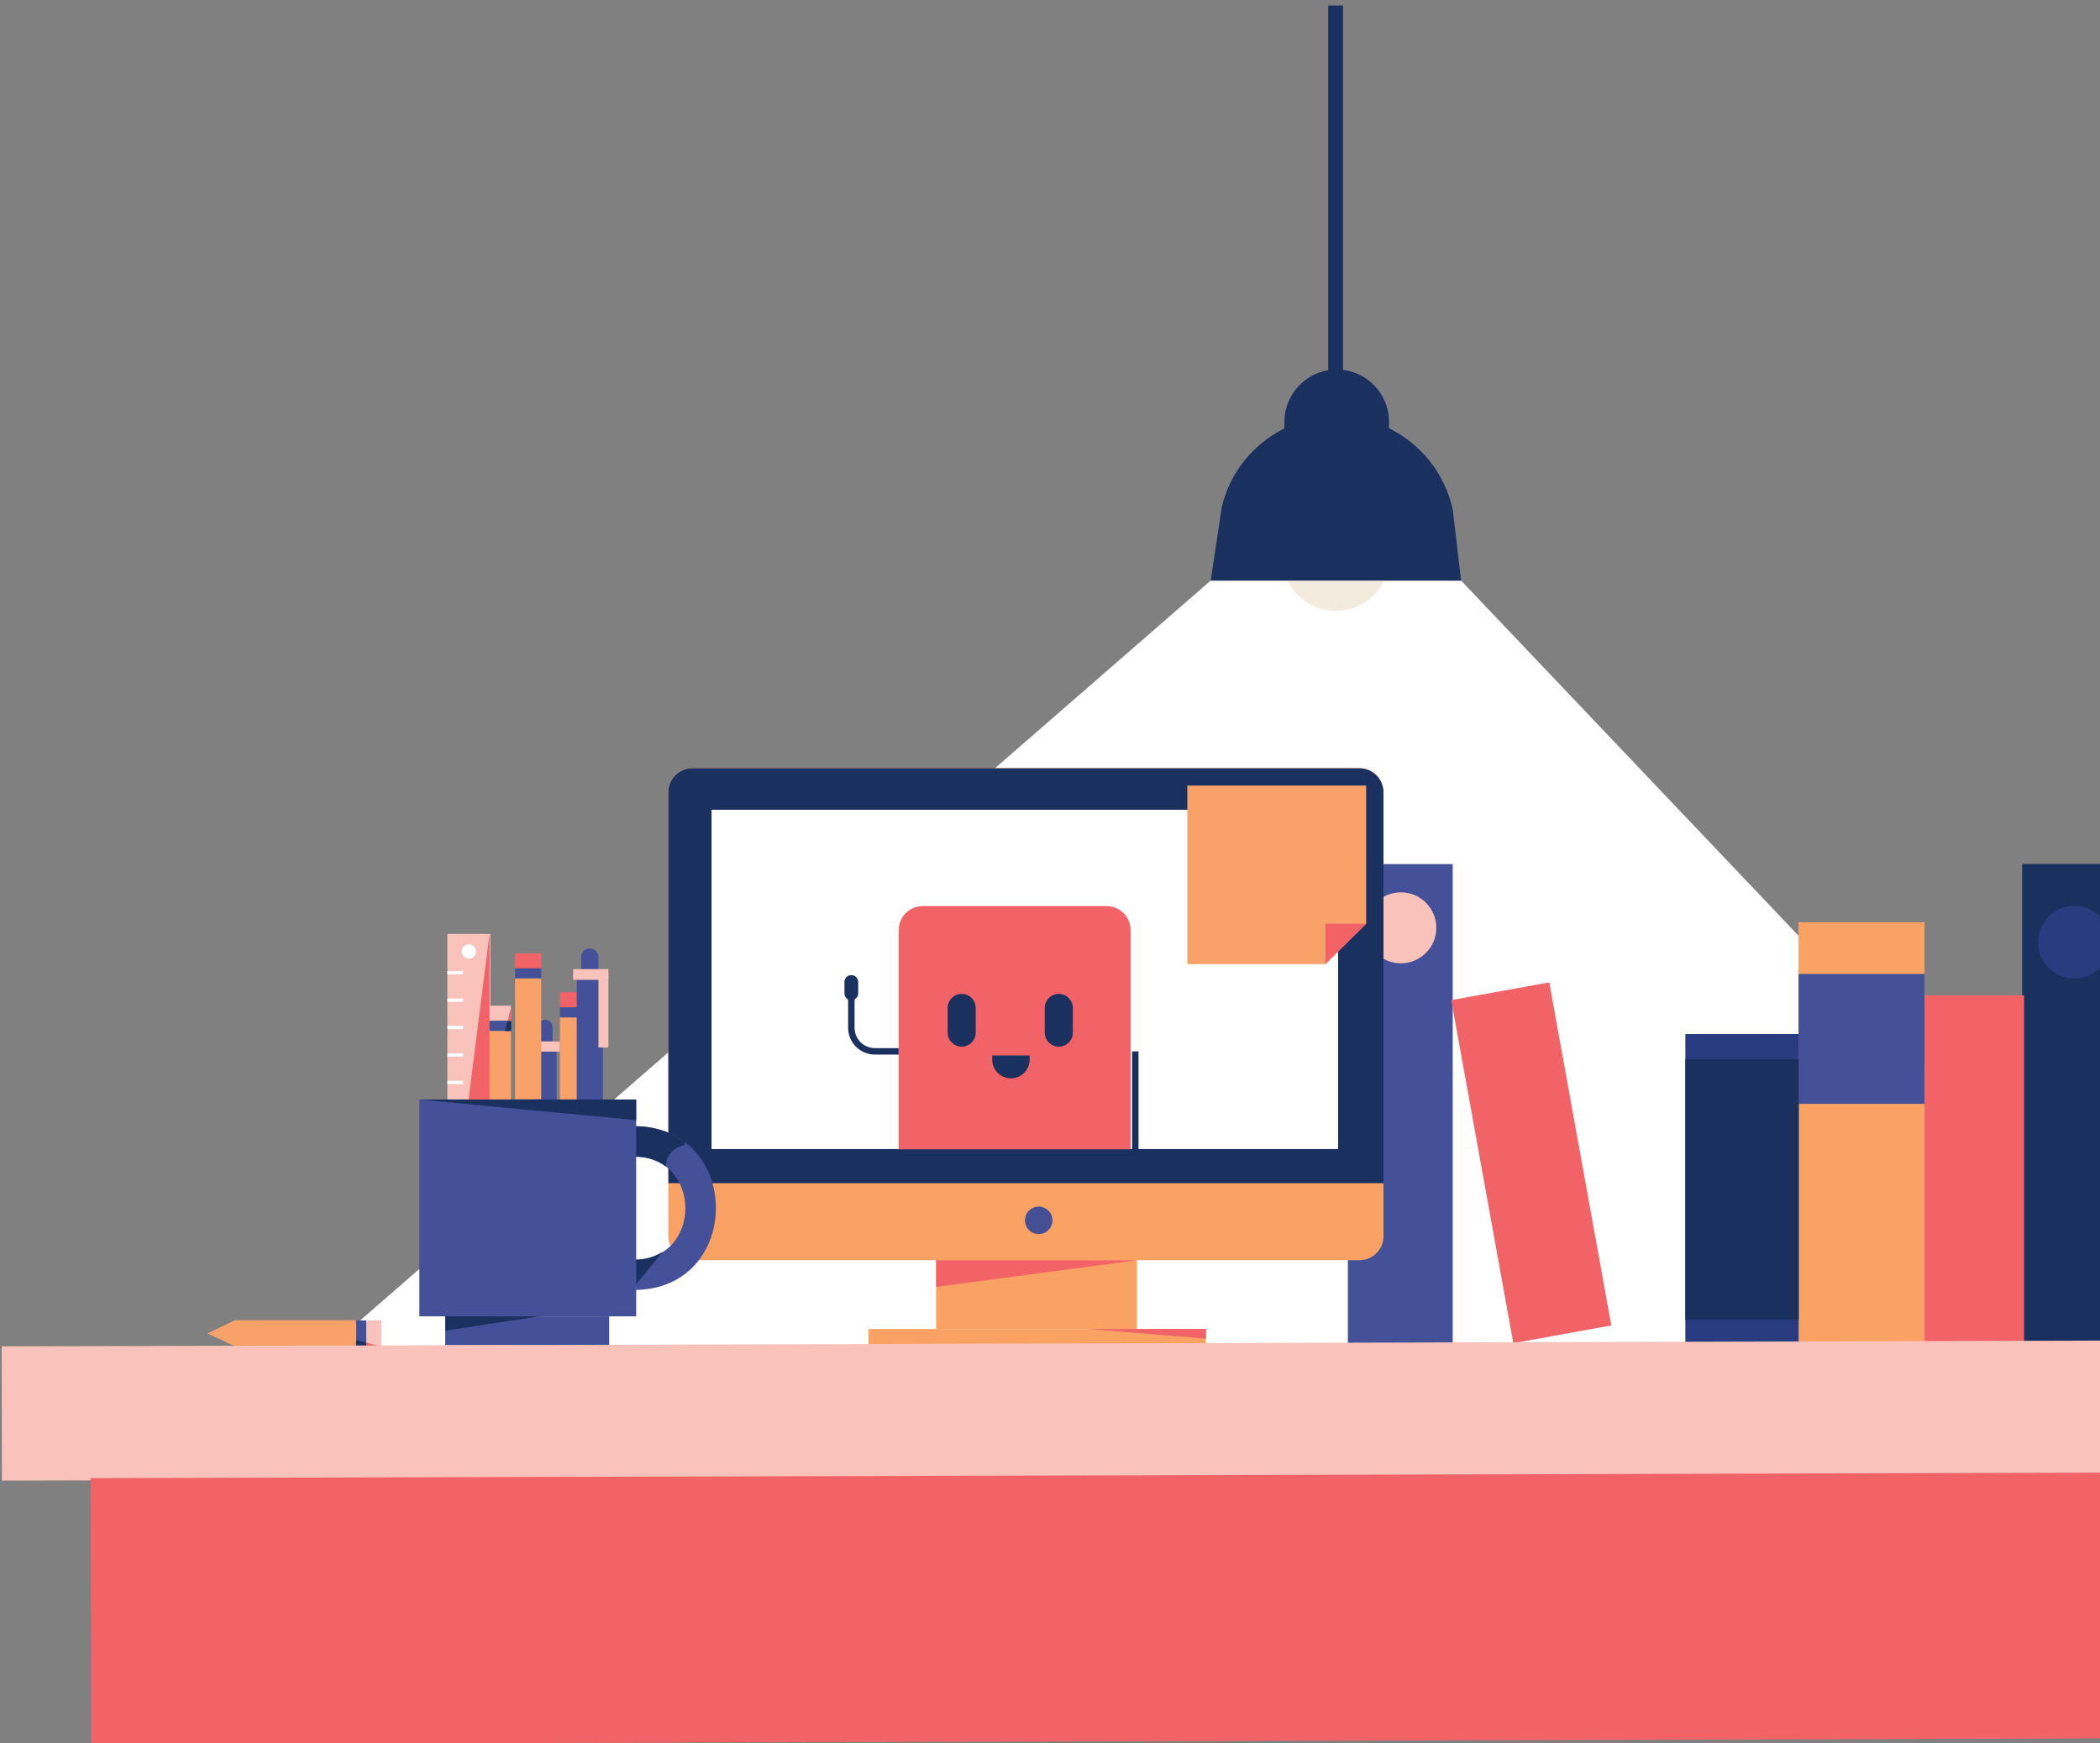 <?xml version="1.0" encoding="utf-8"?>
<!-- Generator: Adobe Illustrator 25.0.1, SVG Export Plug-In . SVG Version: 6.00 Build 0)  -->
<svg version="1.1" id="Layer_1" xmlns="http://www.w3.org/2000/svg" xmlns:xlink="http://www.w3.org/1999/xlink" x="0px" y="0px"
	 viewBox="0 0 763.2 633.6" style="enable-background:new 0 0 763.2 633.6;" xml:space="preserve">
<rect x="0" y="0" width="763.2" height="633.6" fill="#808080" stroke="none"/>
<style type="text/css">
	.st0{fill:#445097;}
	.st1{fill:#FFFFFF;}
	.st2{fill:#F3EBDE;}
	.st3{fill:#1A305F;}
	.st4{fill:#F26368;}
	.st5{fill:#FAA264;}
	.st6{fill:#293C80;}
	.st7{fill:#F9C2BA;}
	.st8{fill:#445093;}
	.st9{fill:#F8A26A;}
	.st10{fill:none;stroke:#1A305F;stroke-width:2.344;stroke-miterlimit:10;}
	.st11{opacity:5.000000e-02;fill:#FFFFFF;}
	.st12{fill:none;stroke:#FFFFFF;stroke-width:1.579;stroke-miterlimit:10;}
	.st13{fill:#F9C3BC;}
	.st14{fill:#455296;}
	.st15{fill:#F7A36F;}
	.st16{fill:#F1646B;}
	.st17{fill:#F4ECE0;}
	.st18{fill:#F9A36A;}
	.st19{fill:#1B315E;}
	.st20{fill:#EF656E;}
	.st21{fill:#F7A470;}
	.st22{fill:#F5EDE1;}
	.st23{fill:#1B325C;}
	.st24{fill:none;stroke:#1B325C;stroke-width:0.87;stroke-linecap:round;stroke-linejoin:round;stroke-miterlimit:10;}
	.st25{fill:#455292;}
	.st26{fill:#102E4D;}
	.st27{opacity:0.42;fill:#081827;enable-background:new    ;}
	
		.st28{opacity:0.4;fill:none;stroke:#F7A36F;stroke-width:4.114;stroke-linecap:round;stroke-linejoin:round;stroke-miterlimit:10;}
	.st29{opacity:0.4;fill:#F7A36F;}
	
		.st30{opacity:0.4;fill:none;stroke:#F7A36F;stroke-width:4.053;stroke-linecap:round;stroke-linejoin:round;stroke-miterlimit:10;}
</style>
<g>
	<polygon class="st1" points="763.6,455.8 531,211 440,211 91.1,514.5 763.6,518 	"/>
	<circle class="st2" cx="485.5" cy="202.4" r="19.6"/>
	<g>
		<g>
			<rect x="734.9" y="314" class="st3" width="28.8" height="174.4"/>
			
				<rect x="489.8" y="314" transform="matrix(-1 -4.507429e-11 4.507429e-11 -1 1017.757 802.437)" class="st0" width="38.1" height="174.4"/>
			
				<rect x="699.4" y="361.8" transform="matrix(-1 -4.492374e-11 4.492374e-11 -1 1435.008 850.207)" class="st4" width="36.2" height="126.7"/>
			
				<rect x="538.4" y="359.6" transform="matrix(-0.984 0.178 -0.178 -0.984 1179.399 739.712)" class="st4" width="36.2" height="126.7"/>
			
				<rect x="653.6" y="335.1" transform="matrix(-1 -4.490731e-11 4.490731e-11 -1 1353.038 823.573)" class="st5" width="45.8" height="153.3"/>
			
				<rect x="653.6" y="354.1" transform="matrix(-1 -4.502633e-11 4.502633e-11 -1 1353.038 755.269)" class="st0" width="45.8" height="47.2"/>
			<path class="st6" d="M763.6,333.5c-2.4-2.6-5.9-4.3-9.7-4.3c-7.3,0-13.2,5.9-13.2,13.2s5.9,13.2,13.2,13.2c3.8,0,7.3-1.6,9.7-4.3
				V333.5z"/>
			<rect x="612.5" y="375.8" class="st6" width="41.2" height="112.2"/>
			<circle class="st7" cx="509.1" cy="337.2" r="12.9"/>
			<rect x="612.5" y="385" class="st3" width="41.2" height="94.7"/>
		</g>
		<g>
			<path class="st5" d="M494,458H251.7c-4.9,0-8.8-3.9-8.8-8.8V288c0-4.9,3.9-8.8,8.8-8.8H494c4.9,0,8.8,3.9,8.8,8.8v161.3
				C502.8,454.1,498.9,458,494,458z"/>
			<path class="st3" d="M494,279.2H251.7c-4.9,0-8.8,3.9-8.8,8.8V430h259.9V288C502.8,283.1,498.9,279.2,494,279.2z"/>
			<rect x="315.6" y="483" class="st5" width="122.6" height="5.9"/>
			<rect x="340.2" y="458" class="st5" width="73" height="25"/>
			<rect x="258.6" y="294.3" class="st1" width="227.7" height="123.3"/>
			<circle class="st8" cx="377.5" cy="443.5" r="5"/>
			<polygon class="st4" points="340.2,458 340.2,467.7 413.2,458 			"/>
			<polygon class="st4" points="395.9,483 438.3,483 438.3,486.5 			"/>
		</g>
		<g>
			<polyline class="st9" points="481.7,350.4 431.5,350.4 431.5,285.5 496.5,285.5 496.5,335.7 			"/>
			<polyline class="st4" points="481.7,350.4 481.7,335.7 496.5,335.7 			"/>
		</g>
		<g>
			<rect x="194" y="378.5" class="st7" width="9.5" height="3.7"/>
			<rect x="161.8" y="478.4" class="st0" width="59.6" height="10.5"/>
			<rect x="194" y="382.2" class="st0" width="8.3" height="19.8"/>
			<path class="st0" d="M198.2,370.6L198.2,370.6c1.4,0,2.6,1.2,2.6,2.6v5.2h-5.2v-5.2C195.6,371.8,196.7,370.6,198.2,370.6z"/>
			<path class="st0" d="M214.3,344.7L214.3,344.7c1.7,0,3.2,1.4,3.2,3.2v4.4c0,0.2-0.1,0.3-0.3,0.3h-5.7c-0.2,0-0.3-0.1-0.3-0.3
				v-4.4C211.2,346.1,212.6,344.7,214.3,344.7z"/>
			<polygon class="st3" points="161.8,478.4 161.8,483.6 196,478.4 			"/>
			<path class="st0" d="M230.4,420.3c24.9,0,24.9,37.6,0,37.6v10.9c39.7,0,39.7-59.5,0-59.5V420.3z"/>
			<path class="st3" d="M240.9,454.9c-2.8,1.8-6.3,2.9-10.6,2.9v10L240.9,454.9z"/>
			<path class="st3" d="M241.9,423.9c0.4-4.9,3.5-7,7-7.8l-0.1-1.1c-4.7-3.5-10.8-5.7-18.4-5.7v11.1
				C235.1,420.3,239,421.7,241.9,423.9z"/>
			<rect x="162.6" y="339.4" class="st7" width="15.6" height="60.2"/>
			<rect x="187.2" y="346.5" class="st4" width="9.5" height="5.5"/>
			<rect x="187.2" y="351.9" class="st0" width="9.5" height="3.7"/>
			<rect x="187.2" y="355.6" class="st9" width="9.5" height="43.9"/>
			<rect x="203.5" y="360.6" class="st4" width="9.5" height="5.5"/>
			<rect x="203.5" y="366.1" class="st0" width="9.5" height="3.7"/>
			<rect x="203.5" y="369.8" class="st9" width="9.5" height="43.9"/>
			<rect x="209.6" y="354.1" class="st0" width="9.5" height="49"/>
			<rect x="176.2" y="365.5" class="st7" width="9.5" height="5.5"/>
			<rect x="176.2" y="371" class="st0" width="9.5" height="3.7"/>
			<rect x="176.2" y="374.7" class="st9" width="9.5" height="43.9"/>
			<rect x="208.3" y="352.2" class="st7" width="12.8" height="3.9"/>
			<rect x="217.5" y="353.4" class="st7" width="3.6" height="27.3"/>
			<polygon class="st4" points="177.9,339.4 170.3,399.6 177.9,399.6 			"/>
			<circle class="st1" cx="170.4" cy="345.8" r="2.6"/>
			<rect x="162.6" y="352.9" class="st1" width="5.7" height="1.2"/>
			<rect x="162.6" y="362.9" class="st1" width="5.7" height="1.2"/>
			<rect x="162.6" y="372.8" class="st1" width="5.7" height="1.2"/>
			<rect x="162.6" y="382.8" class="st1" width="5.7" height="1.2"/>
			<rect x="162.6" y="392.8" class="st1" width="5.7" height="1.2"/>
			<rect x="152.4" y="399.6" class="st0" width="78.8" height="78.8"/>
			<polygon class="st3" points="231.2,399.6 231.2,407.1 152.6,399.6 			"/>
			<polyline class="st3" points="185.8,371 185.8,374.7 183.5,374.7 184.5,371 			"/>
			<polyline class="st4" points="184.5,371 185.8,365.8 185.8,371 			"/>
		</g>
		<g>
			<path class="st4" d="M410.9,417.7h-84.3v-79.6c0-4.9,3.9-8.8,8.8-8.8h66.7c4.9,0,8.8,3.9,8.8,8.8V417.7z"/>
			<path class="st10" d="M326.6,382.1H318c-4.7,0-8.6-3.8-8.6-8.6v-18.8"/>
			<path class="st3" d="M309.4,363.5L309.4,363.5c-1.4,0-2.5-1.1-2.5-2.5v-4.1c0-1.4,1.1-2.5,2.5-2.5l0,0c1.4,0,2.5,1.1,2.5,2.5v4.1
				C311.9,362.3,310.8,363.5,309.4,363.5z"/>
			<path class="st3" d="M349.5,380.4L349.5,380.4c-2.8,0-5.1-2.3-5.1-5.1v-9c0-2.8,2.3-5.1,5.1-5.1l0,0c2.8,0,5.1,2.3,5.1,5.1v9
				C354.6,378.1,352.3,380.4,349.5,380.4z"/>
			<path class="st3" d="M384.8,380.4L384.8,380.4c-2.8,0-5.1-2.3-5.1-5.1v-9c0-2.8,2.3-5.1,5.1-5.1l0,0c2.8,0,5.1,2.3,5.1,5.1v9
				C389.9,378.1,387.6,380.4,384.8,380.4z"/>
			<path class="st3" d="M367.4,391.9L367.4,391.9c-3.8,0-6.8-3.1-6.8-6.8v-1.5h13.6v1.5C374.2,388.8,371.2,391.9,367.4,391.9z"/>
			<line class="st10" x1="412.6" y1="382.1" x2="412.6" y2="417.7"/>
		</g>
		
			<rect x="131.1" y="481.8" transform="matrix(-1.836970e-16 1 -1 -1.836970e-16 620.39 348.776)" class="st7" width="9.5" height="5.5"/>
		
			<rect x="126.5" y="482.7" transform="matrix(-1.836970e-16 1 -1 -1.836970e-16 615.797 353.369)" class="st0" width="9.5" height="3.7"/>
		<polygon class="st9" points="85.4,489.3 75.4,484.6 85.4,479.8 129.4,479.8 129.4,489.3 		"/>
		<polyline class="st3" points="133.1,489.3 129.4,489.3 129.4,487.1 133.1,488 		"/>
		<polyline class="st4" points="133.1,488 138.3,489.3 133.1,489.3 		"/>
	</g>
	<g>
		<path class="st3" d="M531,211h-91l4-26.6c4.6-19.6,22.2-33.4,42.4-33.1h0c20.1,0.2,37.4,14.4,41.6,34.1L531,211z"/>
		<path class="st3" d="M504.5,176l-38-0.4l0.3-22.5c0.1-10.5,8.7-18.9,19.2-18.8h0c10.5,0.1,18.9,8.7,18.8,19.2L504.5,176z"/>
		<rect x="482.7" y="2" class="st3" width="5.4" height="159.9"/>
	</g>
</g>
<polygon class="st7" points="763.6,487.2 84.6,489.1 0.6,489.3 0.7,538.1 763.6,536 "/>
<polygon class="st4" points="763.6,535.2 32.9,537.2 33.2,633.9 763.6,631.8 "/>
</svg>

